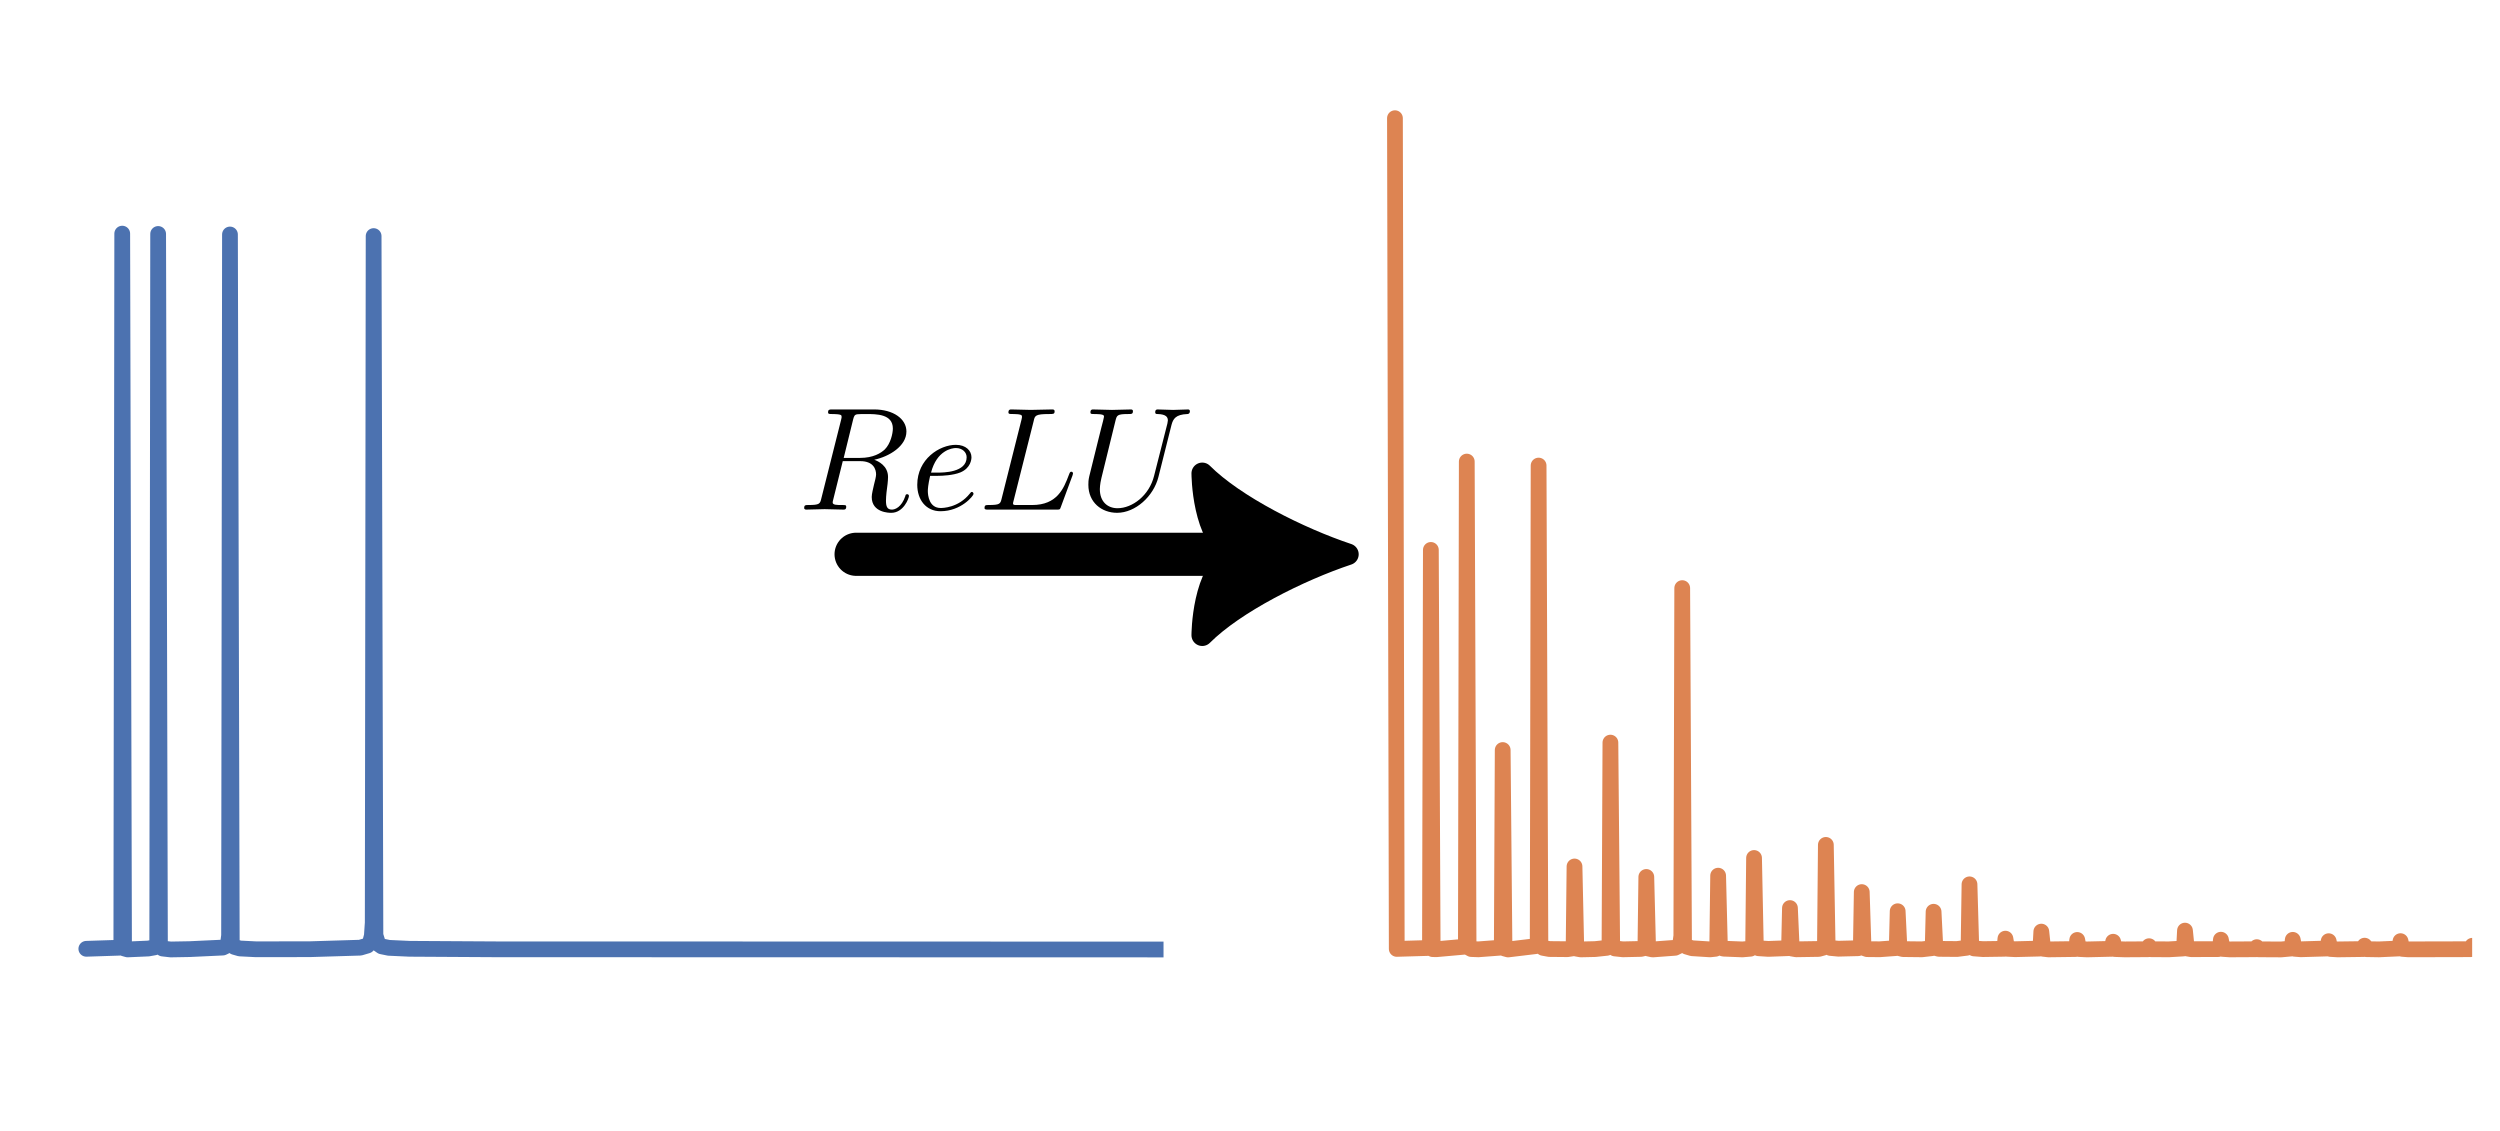 <?xml version="1.0" encoding="UTF-8" standalone="no"?>
<!-- Created with Inkscape (http://www.inkscape.org/) -->

<svg
   width="8.4cm"
   height="3.8cm"
   viewBox="0 0 84 38"
   version="1.1"
   id="svg1"
   xml:space="preserve"
   inkscape:version="1.3.2 (091e20e, 2023-11-25)"
   sodipodi:docname="repo_banner.svg"
   inkscape:export-filename="relu_approximations.pdf"
   inkscape:export-xdpi="96"
   inkscape:export-ydpi="96"
   xmlns:inkscape="http://www.inkscape.org/namespaces/inkscape"
   xmlns:sodipodi="http://sodipodi.sourceforge.net/DTD/sodipodi-0.dtd"
   xmlns="http://www.w3.org/2000/svg"
   xmlns:svg="http://www.w3.org/2000/svg"><sodipodi:namedview
     id="namedview1"
     pagecolor="#ffffff"
     bordercolor="#000000"
     borderopacity="0.25"
     inkscape:showpageshadow="2"
     inkscape:pageopacity="0.0"
     inkscape:pagecheckerboard="0"
     inkscape:deskcolor="#d1d1d1"
     inkscape:document-units="mm"
     inkscape:zoom="2.7134059"
     inkscape:cx="158.84096"
     inkscape:cy="101.34864"
     inkscape:window-width="1512"
     inkscape:window-height="817"
     inkscape:window-x="0"
     inkscape:window-y="38"
     inkscape:window-maximized="0"
     inkscape:current-layer="layer1" /><defs
     id="defs1"><marker
       style="overflow:visible"
       id="marker2"
       refX="0"
       refY="0"
       orient="auto-start-reverse"
       inkscape:stockid="Stylized triangle arrow"
       markerWidth="0.75"
       markerHeight="0.75"
       viewBox="0 0 1 1"
       inkscape:isstock="true"
       inkscape:collect="always"
       preserveAspectRatio="xMidYMid"><path
         transform="scale(0.5)"
         style="fill:context-stroke;fill-rule:evenodd;stroke:context-stroke;stroke-width:1pt"
         d="m 6,0 c -3,1 -7,3 -9,5 0,0 0,-4 2,-5 -2,-1 -2,-5 -2,-5 2,2 6,4 9,5 z"
         id="path2" /></marker><style
       type="text/css"
       id="style1">*{stroke-linejoin: round; stroke-linecap: butt}</style><clipPath
       id="pe43ebd9597"><rect
         x="14.13"
         y="13.565"
         width="87.606"
         height="87.041"
         id="rect9" /></clipPath><style
       type="text/css"
       id="style1-9">*{stroke-linejoin: round; stroke-linecap: butt}</style><path
       id="TimesNewRomanPSMT-30"
       d="m 231,2094 q 0,725 219,1248 219,524 581,780 282,203 582,203 487,0 875,-497 484,-615 484,-1669 0,-737 -213,-1253 Q 2547,391 2217,158 1888,-75 1581,-75 975,-75 572,641 231,1244 231,2094 Z m 613,-78 q 0,-875 215,-1428 179,-466 532,-466 168,0 349,151 182,152 276,508 143,538 143,1516 0,725 -150,1209 -112,360 -290,510 -128,103 -310,103 -212,0 -378,-191 -225,-259 -306,-816 -81,-556 -81,-1096 z"
       transform="scale(0.016)" /><path
       id="TimesNewRomanPSMT-35"
       d="M 2778,4238 2534,3706 H 1259 L 981,3138 q 828,-122 1313,-616 415,-425 415,-1000 0,-334 -136,-619 Q 2438,619 2231,419 2025,219 1772,97 1413,-75 1034,-75 653,-75 479,54 306,184 306,341 q 0,87 72,154 72,68 181,68 82,0 143,-25 61,-25 207,-129 235,-162 475,-162 366,0 642,276 277,277 277,674 0,384 -247,717 -247,333 -681,514 -341,141 -928,163 l 812,1647 z"
       transform="scale(0.016)" /><path
       id="TimesNewRomanPSMT-31"
       d="m 750,3822 1031,503 h 103 V 747 q 0,-356 30,-444 30,-87 123,-134 94,-47 382,-53 V 0 H 825 v 116 q 300,6 387,51 88,46 122,122 35,77 35,458 v 2287 q 0,463 -31,594 -22,100 -80,147 -58,47 -139,47 -116,0 -322,-97 z"
       transform="scale(0.016)" /><path
       id="TimesNewRomanPSMT-46"
       d="M 1309,4006 V 2341 h 772 q 266,0 389,117 124,117 164,464 h 116 V 1488 h -116 q -3,246 -64,362 -61,116 -169,173 -107,58 -320,58 H 1309 V 750 q 0,-322 41,-425 31,-78 131,-134 138,-75 288,-75 h 153 V 0 H 103 v 116 h 150 q 263,0 381,153 75,100 75,481 v 2738 q 0,321 -40,425 -31,78 -128,134 -135,75 -288,75 H 103 v 116 h 3153 l 41,-932 h -109 q -82,297 -190,436 -107,139 -265,201 -158,63 -489,63 z"
       transform="scale(0.016)" /><path
       id="TimesNewRomanPSMT-72"
       d="m 1038,2947 v -644 q 359,644 737,644 172,0 284,-105 113,-104 113,-242 0,-122 -82,-207 -81,-84 -193,-84 -109,0 -245,108 -136,108 -202,108 -56,0 -122,-62 -140,-129 -290,-422 V 669 q 0,-238 59,-360 41,-84 144,-140 103,-56 297,-56 V 0 H 72 v 113 q 219,0 325,68 78,50 109,160 16,53 16,303 v 1109 q 0,500 -21,595 -20,96 -75,139 -54,44 -135,44 -97,0 -219,-47 l -31,113 865,350 z"
       transform="scale(0.016)" /><path
       id="TimesNewRomanPSMT-65"
       d="m 681,1784 q -3,-637 310,-1000 312,-362 734,-362 281,0 489,154 208,155 349,530 l 96,-62 Q 2594,616 2278,264 1963,-88 1488,-88 972,-88 605,314 238,716 238,1394 q 0,734 376,1145 377,411 945,411 482,0 791,-317 309,-317 309,-849 z m 0,182 h 1325 q -15,275 -65,387 -78,175 -233,275 -155,100 -324,100 -259,0 -464,-202 -204,-201 -239,-560 z"
       transform="scale(0.016)" /><path
       id="TimesNewRomanPSMT-71"
       d="M 2734,2947 V -734 q 0,-275 37,-353 38,-79 118,-122 80,-44 311,-44 v -116 H 1756 v 116 h 60 q 175,0 265,50 63,34 100,123 38,89 38,346 V 497 Q 1934,159 1721,35 1509,-88 1281,-88 866,-88 539,290 213,669 213,1303 q 0,728 431,1186 431,458 1040,458 179,0 329,-50 150,-50 268,-150 182,87 347,200 z M 2219,694 v 1344 q 0,234 -61,368 -61,135 -218,228 -156,94 -352,94 -350,0 -600,-297 -250,-297 -250,-900 0,-578 254,-878 255,-300 614,-300 185,0 328,80 144,80 285,261 z"
       transform="scale(0.016)" /><path
       id="TimesNewRomanPSMT-2e"
       d="M 800,606 Q 947,606 1047,504 1147,403 1147,259 1147,116 1045,14 944,-88 800,-88 656,-88 554,14 453,116 453,259 q 0,147 101,247 102,100 246,100 z"
       transform="scale(0.016)" /><path
       id="TimesNewRomanPSMT-20"
       transform="scale(0.016)"
       d="" /><path
       id="TimesNewRomanPSMT-28"
       d="m 1988,-1253 v -116 q -472,238 -788,556 -450,454 -694,1069 -243,616 -243,1278 0,969 478,1767 478,799 1247,1143 V 4313 Q 1603,4100 1356,3731 1109,3363 987,2797 866,2231 866,1616 866,947 969,400 q 81,-431 196,-692 116,-261 311,-501 196,-241 512,-460 z"
       transform="scale(0.016)" /><path
       id="TimesNewRomanPSMT-48"
       d="m 1316,2272 h 1968 v 1212 q 0,325 -40,429 -31,78 -131,134 -135,75 -285,75 h -150 v 116 h 1813 v -116 h -150 q -150,0 -285,-72 -100,-50 -136,-152 -36,-101 -36,-414 V 750 q 0,-322 41,-425 31,-78 128,-134 138,-75 288,-75 h 150 V 0 H 2678 v 116 h 150 q 260,0 378,153 78,100 78,481 V 2041 H 1316 V 750 q 0,-322 40,-425 32,-78 132,-134 134,-75 284,-75 h 153 V 0 H 109 v 116 h 150 q 263,0 382,153 75,100 75,481 v 2734 q 0,325 -41,429 -31,78 -128,134 -138,75 -288,75 H 109 v 116 h 1816 v -116 h -153 q -150,0 -284,-72 -97,-50 -135,-152 -37,-101 -37,-414 z"
       transform="scale(0.016)" /><path
       id="TimesNewRomanPSMT-7a"
       d="M 2688,878 2653,0 H 128 v 113 l 1900,2531 h -937 q -303,0 -397,-39 -94,-39 -153,-149 -85,-156 -97,-387 H 319 l 19,794 H 2738 V 2747 L 819,209 h 1044 q 328,0 445,55 117,55 189,192 50,100 84,422 z"
       transform="scale(0.016)" /><path
       id="TimesNewRomanPSMT-29"
       d="m 144,4313 v 131 q 475,-235 790,-553 447,-457 691,-1071 244,-614 244,-1279 0,-969 -477,-1767 -476,-799 -1248,-1143 v 116 q 384,215 632,583 249,367 369,934 121,567 121,1183 0,666 -103,1216 -79,431 -196,690 -117,260 -311,500 -193,241 -512,460 z"
       transform="scale(0.016)" /><path
       id="TimesNewRomanPSMT-32"
       d="M 2934,816 2638,0 H 138 v 116 q 1103,1006 1553,1643 450,638 450,1166 0,403 -247,662 -247,260 -591,260 -312,0 -561,-183 Q 494,3481 375,3128 H 259 q 79,578 402,887 323,310 808,310 515,0 860,-331 346,-331 346,-781 0,-322 -150,-644 Q 2294,2063 1775,1497 997,647 803,472 h 1106 q 338,0 474,25 136,25 245,101 110,77 191,218 z"
       transform="scale(0.016)" /><path
       id="TimesNewRomanPSMT-34"
       d="M 2978,1563 V 1119 H 2409 V 0 H 1894 V 1119 H 100 v 400 l 1966,2806 h 343 V 1563 Z m -1084,0 V 3666 L 406,1563 Z"
       transform="scale(0.016)" /><path
       id="TimesNewRomanPSMT-36"
       d="m 2869,4325 v -116 q -413,-40 -674,-164 -261,-123 -516,-376 -254,-253 -421,-564 -167,-311 -280,-739 450,309 903,309 435,0 753,-350 319,-350 319,-900 0,-531 -322,-969 -387,-531 -1025,-531 -434,0 -737,288 -594,559 -594,1450 0,568 228,1080 228,513 651,910 424,397 811,534 388,138 723,138 z M 925,2138 q -56,-422 -56,-682 0,-300 111,-652 111,-351 329,-557 160,-147 388,-147 272,0 486,256 214,257 214,732 0,534 -213,924 -212,391 -603,391 -118,0 -254,-50 -136,-50 -402,-215 z"
       transform="scale(0.016)" /><path
       id="TimesNewRomanPSMT-38"
       d="m 1228,2134 q -503,413 -649,663 -145,250 -145,519 0,412 319,710 319,299 847,299 513,0 825,-278 313,-278 313,-634 0,-238 -169,-485 -169,-247 -703,-581 550,-425 728,-669 237,-319 237,-672 0,-447 -341,-764 -340,-317 -893,-317 -603,0 -941,378 -268,303 -268,663 0,281 189,557 189,277 651,611 z m 491,335 q 375,337 475,532 100,196 100,443 0,328 -185,514 -184,186 -503,186 -318,0 -518,-185 -200,-184 -200,-431 0,-162 82,-325 83,-162 236,-309 z M 1375,2016 Q 1116,1797 991,1539 866,1281 866,981 866,578 1086,336 1306,94 1647,94 q 337,0 540,190 204,191 204,463 0,225 -119,403 -222,331 -897,866 z"
       transform="scale(0.016)" /><clipPath
       id="pd72f2dca87"><rect
         x="14.13"
         y="13.565"
         width="87.606"
         height="87.041"
         id="rect48" /></clipPath><style
       type="text/css"
       id="style1-99">*{stroke-linejoin: round; stroke-linecap: butt}</style><clipPath
       id="p2fae73ecb7"><rect
         x="7.2"
         y="6.739"
         width="44.64"
         height="43.243"
         id="rect9-7" /></clipPath><style
       type="text/css"
       id="style1-3">*{stroke-linejoin: round; stroke-linecap: butt}</style><clipPath
       id="p70f13ccf84"><rect
         x="14.13"
         y="13.565"
         width="87.606"
         height="87.041"
         id="rect9-4" /></clipPath><style
       type="text/css"
       id="style1-8">*{stroke-linejoin: round; stroke-linecap: butt}</style><clipPath
       id="pb37a9fd50e"><rect
         x="7.2"
         y="7.2"
         width="87.606"
         height="87.041"
         id="rect9-0" /></clipPath><style
       type="text/css"
       id="style1-6">*{stroke-linejoin: round; stroke-linecap: butt}</style><clipPath
       id="p80ec47c19b"><rect
         x="7.2"
         y="7.2"
         width="87.606"
         height="87.041"
         id="rect9-5" /></clipPath><style
       type="text/css"
       id="style1-7">*{stroke-linejoin: round; stroke-linecap: butt}</style><clipPath
       id="pa532949510"><rect
         x="7.2"
         y="7.2"
         width="44.64"
         height="43.243"
         id="rect9-55" /></clipPath><style
       type="text/css"
       id="style1-1">*{stroke-linejoin: round; stroke-linecap: butt}</style><path
       id="TimesNewRomanPSMT-30-8"
       d="m 231,2094 q 0,725 219,1248 219,524 581,780 282,203 582,203 487,0 875,-497 484,-615 484,-1669 0,-737 -213,-1253 Q 2547,391 2217,158 1888,-75 1581,-75 975,-75 572,641 231,1244 231,2094 Z m 613,-78 q 0,-875 215,-1428 179,-466 532,-466 168,0 349,151 182,152 276,508 143,538 143,1516 0,725 -150,1209 -112,360 -290,510 -128,103 -310,103 -212,0 -378,-191 -225,-259 -306,-816 -81,-556 -81,-1096 z"
       transform="scale(0.016)" /><path
       id="TimesNewRomanPSMT-35-7"
       d="M 2778,4238 2534,3706 H 1259 L 981,3138 q 828,-122 1313,-616 415,-425 415,-1000 0,-334 -136,-619 Q 2438,619 2231,419 2025,219 1772,97 1413,-75 1034,-75 653,-75 479,54 306,184 306,341 q 0,87 72,154 72,68 181,68 82,0 143,-25 61,-25 207,-129 235,-162 475,-162 366,0 642,276 277,277 277,674 0,384 -247,717 -247,333 -681,514 -341,141 -928,163 l 812,1647 z"
       transform="scale(0.016)" /><path
       id="TimesNewRomanPSMT-31-7"
       d="m 750,3822 1031,503 h 103 V 747 q 0,-356 30,-444 30,-87 123,-134 94,-47 382,-53 V 0 H 825 v 116 q 300,6 387,51 88,46 122,122 35,77 35,458 v 2287 q 0,463 -31,594 -22,100 -80,147 -58,47 -139,47 -116,0 -322,-97 z"
       transform="scale(0.016)" /><path
       id="TimesNewRomanPSMT-2e-7"
       d="M 800,606 Q 947,606 1047,504 1147,403 1147,259 1147,116 1045,14 944,-88 800,-88 656,-88 554,14 453,116 453,259 q 0,147 101,247 102,100 246,100 z"
       transform="scale(0.016)" /><clipPath
       id="pb0814a49fc"><rect
         x="24.2"
         y="7.2"
         width="96.534"
         height="87.041"
         id="rect29" /></clipPath><style
       type="text/css"
       id="style1-5">*{stroke-linejoin: round; stroke-linecap: butt}</style><path
       id="TimesNewRomanPSMT-30-2"
       d="m 231,2094 q 0,725 219,1248 219,524 581,780 282,203 582,203 487,0 875,-497 484,-615 484,-1669 0,-737 -213,-1253 Q 2547,391 2217,158 1888,-75 1581,-75 975,-75 572,641 231,1244 231,2094 Z m 613,-78 q 0,-875 215,-1428 179,-466 532,-466 168,0 349,151 182,152 276,508 143,538 143,1516 0,725 -150,1209 -112,360 -290,510 -128,103 -310,103 -212,0 -378,-191 -225,-259 -306,-816 -81,-556 -81,-1096 z"
       transform="scale(0.016)" /><path
       id="TimesNewRomanPSMT-35-1"
       d="M 2778,4238 2534,3706 H 1259 L 981,3138 q 828,-122 1313,-616 415,-425 415,-1000 0,-334 -136,-619 Q 2438,619 2231,419 2025,219 1772,97 1413,-75 1034,-75 653,-75 479,54 306,184 306,341 q 0,87 72,154 72,68 181,68 82,0 143,-25 61,-25 207,-129 235,-162 475,-162 366,0 642,276 277,277 277,674 0,384 -247,717 -247,333 -681,514 -341,141 -928,163 l 812,1647 z"
       transform="scale(0.016)" /><path
       id="TimesNewRomanPSMT-31-5"
       d="m 750,3822 1031,503 h 103 V 747 q 0,-356 30,-444 30,-87 123,-134 94,-47 382,-53 V 0 H 825 v 116 q 300,6 387,51 88,46 122,122 35,77 35,458 v 2287 q 0,463 -31,594 -22,100 -80,147 -58,47 -139,47 -116,0 -322,-97 z"
       transform="scale(0.016)" /><path
       id="TimesNewRomanPSMT-46-3"
       d="M 1309,4006 V 2341 h 772 q 266,0 389,117 124,117 164,464 h 116 V 1488 h -116 q -3,246 -64,362 -61,116 -169,173 -107,58 -320,58 H 1309 V 750 q 0,-322 41,-425 31,-78 131,-134 138,-75 288,-75 h 153 V 0 H 103 v 116 h 150 q 263,0 381,153 75,100 75,481 v 2738 q 0,321 -40,425 -31,78 -128,134 -135,75 -288,75 H 103 v 116 h 3153 l 41,-932 h -109 q -82,297 -190,436 -107,139 -265,201 -158,63 -489,63 z"
       transform="scale(0.016)" /><path
       id="TimesNewRomanPSMT-72-0"
       d="m 1038,2947 v -644 q 359,644 737,644 172,0 284,-105 113,-104 113,-242 0,-122 -82,-207 -81,-84 -193,-84 -109,0 -245,108 -136,108 -202,108 -56,0 -122,-62 -140,-129 -290,-422 V 669 q 0,-238 59,-360 41,-84 144,-140 103,-56 297,-56 V 0 H 72 v 113 q 219,0 325,68 78,50 109,160 16,53 16,303 v 1109 q 0,500 -21,595 -20,96 -75,139 -54,44 -135,44 -97,0 -219,-47 l -31,113 865,350 z"
       transform="scale(0.016)" /><path
       id="TimesNewRomanPSMT-65-8"
       d="m 681,1784 q -3,-637 310,-1000 312,-362 734,-362 281,0 489,154 208,155 349,530 l 96,-62 Q 2594,616 2278,264 1963,-88 1488,-88 972,-88 605,314 238,716 238,1394 q 0,734 376,1145 377,411 945,411 482,0 791,-317 309,-317 309,-849 z m 0,182 h 1325 q -15,275 -65,387 -78,175 -233,275 -155,100 -324,100 -259,0 -464,-202 -204,-201 -239,-560 z"
       transform="scale(0.016)" /><path
       id="TimesNewRomanPSMT-71-4"
       d="M 2734,2947 V -734 q 0,-275 37,-353 38,-79 118,-122 80,-44 311,-44 v -116 H 1756 v 116 h 60 q 175,0 265,50 63,34 100,123 38,89 38,346 V 497 Q 1934,159 1721,35 1509,-88 1281,-88 866,-88 539,290 213,669 213,1303 q 0,728 431,1186 431,458 1040,458 179,0 329,-50 150,-50 268,-150 182,87 347,200 z M 2219,694 v 1344 q 0,234 -61,368 -61,135 -218,228 -156,94 -352,94 -350,0 -600,-297 -250,-297 -250,-900 0,-578 254,-878 255,-300 614,-300 185,0 328,80 144,80 285,261 z"
       transform="scale(0.016)" /><path
       id="TimesNewRomanPSMT-2e-0"
       d="M 800,606 Q 947,606 1047,504 1147,403 1147,259 1147,116 1045,14 944,-88 800,-88 656,-88 554,14 453,116 453,259 q 0,147 101,247 102,100 246,100 z"
       transform="scale(0.016)" /><path
       id="TimesNewRomanPSMT-20-4"
       transform="scale(0.016)"
       d="" /><path
       id="TimesNewRomanPSMT-28-6"
       d="m 1988,-1253 v -116 q -472,238 -788,556 -450,454 -694,1069 -243,616 -243,1278 0,969 478,1767 478,799 1247,1143 V 4313 Q 1603,4100 1356,3731 1109,3363 987,2797 866,2231 866,1616 866,947 969,400 q 81,-431 196,-692 116,-261 311,-501 196,-241 512,-460 z"
       transform="scale(0.016)" /><path
       id="TimesNewRomanPSMT-48-4"
       d="m 1316,2272 h 1968 v 1212 q 0,325 -40,429 -31,78 -131,134 -135,75 -285,75 h -150 v 116 h 1813 v -116 h -150 q -150,0 -285,-72 -100,-50 -136,-152 -36,-101 -36,-414 V 750 q 0,-322 41,-425 31,-78 128,-134 138,-75 288,-75 h 150 V 0 H 2678 v 116 h 150 q 260,0 378,153 78,100 78,481 V 2041 H 1316 V 750 q 0,-322 40,-425 32,-78 132,-134 134,-75 284,-75 h 153 V 0 H 109 v 116 h 150 q 263,0 382,153 75,100 75,481 v 2734 q 0,325 -41,429 -31,78 -128,134 -138,75 -288,75 H 109 v 116 h 1816 v -116 h -153 q -150,0 -284,-72 -97,-50 -135,-152 -37,-101 -37,-414 z"
       transform="scale(0.016)" /><path
       id="TimesNewRomanPSMT-7a-6"
       d="M 2688,878 2653,0 H 128 v 113 l 1900,2531 h -937 q -303,0 -397,-39 -94,-39 -153,-149 -85,-156 -97,-387 H 319 l 19,794 H 2738 V 2747 L 819,209 h 1044 q 328,0 445,55 117,55 189,192 50,100 84,422 z"
       transform="scale(0.016)" /><path
       id="TimesNewRomanPSMT-29-4"
       d="m 144,4313 v 131 q 475,-235 790,-553 447,-457 691,-1071 244,-614 244,-1279 0,-969 -477,-1767 -476,-799 -1248,-1143 v 116 q 384,215 632,583 249,367 369,934 121,567 121,1183 0,666 -103,1216 -79,431 -196,690 -117,260 -311,500 -193,241 -512,460 z"
       transform="scale(0.016)" /><path
       id="TimesNewRomanPSMT-32-5"
       d="M 2934,816 2638,0 H 138 v 116 q 1103,1006 1553,1643 450,638 450,1166 0,403 -247,662 -247,260 -591,260 -312,0 -561,-183 Q 494,3481 375,3128 H 259 q 79,578 402,887 323,310 808,310 515,0 860,-331 346,-331 346,-781 0,-322 -150,-644 Q 2294,2063 1775,1497 997,647 803,472 h 1106 q 338,0 474,25 136,25 245,101 110,77 191,218 z"
       transform="scale(0.016)" /><path
       id="TimesNewRomanPSMT-34-1"
       d="M 2978,1563 V 1119 H 2409 V 0 H 1894 V 1119 H 100 v 400 l 1966,2806 h 343 V 1563 Z m -1084,0 V 3666 L 406,1563 Z"
       transform="scale(0.016)" /><path
       id="TimesNewRomanPSMT-36-5"
       d="m 2869,4325 v -116 q -413,-40 -674,-164 -261,-123 -516,-376 -254,-253 -421,-564 -167,-311 -280,-739 450,309 903,309 435,0 753,-350 319,-350 319,-900 0,-531 -322,-969 -387,-531 -1025,-531 -434,0 -737,288 -594,559 -594,1450 0,568 228,1080 228,513 651,910 424,397 811,534 388,138 723,138 z M 925,2138 q -56,-422 -56,-682 0,-300 111,-652 111,-351 329,-557 160,-147 388,-147 272,0 486,256 214,257 214,732 0,534 -213,924 -212,391 -603,391 -118,0 -254,-50 -136,-50 -402,-215 z"
       transform="scale(0.016)" /><path
       id="TimesNewRomanPSMT-38-2"
       d="m 1228,2134 q -503,413 -649,663 -145,250 -145,519 0,412 319,710 319,299 847,299 513,0 825,-278 313,-278 313,-634 0,-238 -169,-485 -169,-247 -703,-581 550,-425 728,-669 237,-319 237,-672 0,-447 -341,-764 -340,-317 -893,-317 -603,0 -941,378 -268,303 -268,663 0,281 189,557 189,277 651,611 z m 491,335 q 375,337 475,532 100,196 100,443 0,328 -185,514 -184,186 -503,186 -318,0 -518,-185 -200,-184 -200,-431 0,-162 82,-325 83,-162 236,-309 z M 1375,2016 Q 1116,1797 991,1539 866,1281 866,981 866,578 1086,336 1306,94 1647,94 q 337,0 540,190 204,191 204,463 0,225 -119,403 -222,331 -897,866 z"
       transform="scale(0.016)" /><clipPath
       id="p6b57c82a0d"><rect
         x="24.2"
         y="7.896"
         width="87.606"
         height="87.041"
         id="rect48-7" /></clipPath><style
       type="text/css"
       id="style1-85">*{stroke-linejoin: round; stroke-linecap: butt}</style><path
       id="TimesNewRomanPSMT-30-6"
       d="m 231,2094 q 0,725 219,1248 219,524 581,780 282,203 582,203 487,0 875,-497 484,-615 484,-1669 0,-737 -213,-1253 Q 2547,391 2217,158 1888,-75 1581,-75 975,-75 572,641 231,1244 231,2094 Z m 613,-78 q 0,-875 215,-1428 179,-466 532,-466 168,0 349,151 182,152 276,508 143,538 143,1516 0,725 -150,1209 -112,360 -290,510 -128,103 -310,103 -212,0 -378,-191 -225,-259 -306,-816 -81,-556 -81,-1096 z"
       transform="scale(0.016)" /><path
       id="TimesNewRomanPSMT-35-79"
       d="M 2778,4238 2534,3706 H 1259 L 981,3138 q 828,-122 1313,-616 415,-425 415,-1000 0,-334 -136,-619 Q 2438,619 2231,419 2025,219 1772,97 1413,-75 1034,-75 653,-75 479,54 306,184 306,341 q 0,87 72,154 72,68 181,68 82,0 143,-25 61,-25 207,-129 235,-162 475,-162 366,0 642,276 277,277 277,674 0,384 -247,717 -247,333 -681,514 -341,141 -928,163 l 812,1647 z"
       transform="scale(0.016)" /><path
       id="TimesNewRomanPSMT-31-4"
       d="m 750,3822 1031,503 h 103 V 747 q 0,-356 30,-444 30,-87 123,-134 94,-47 382,-53 V 0 H 825 v 116 q 300,6 387,51 88,46 122,122 35,77 35,458 v 2287 q 0,463 -31,594 -22,100 -80,147 -58,47 -139,47 -116,0 -322,-97 z"
       transform="scale(0.016)" /><path
       id="TimesNewRomanPSMT-46-1"
       d="M 1309,4006 V 2341 h 772 q 266,0 389,117 124,117 164,464 h 116 V 1488 h -116 q -3,246 -64,362 -61,116 -169,173 -107,58 -320,58 H 1309 V 750 q 0,-322 41,-425 31,-78 131,-134 138,-75 288,-75 h 153 V 0 H 103 v 116 h 150 q 263,0 381,153 75,100 75,481 v 2738 q 0,321 -40,425 -31,78 -128,134 -135,75 -288,75 H 103 v 116 h 3153 l 41,-932 h -109 q -82,297 -190,436 -107,139 -265,201 -158,63 -489,63 z"
       transform="scale(0.016)" /><path
       id="TimesNewRomanPSMT-72-6"
       d="m 1038,2947 v -644 q 359,644 737,644 172,0 284,-105 113,-104 113,-242 0,-122 -82,-207 -81,-84 -193,-84 -109,0 -245,108 -136,108 -202,108 -56,0 -122,-62 -140,-129 -290,-422 V 669 q 0,-238 59,-360 41,-84 144,-140 103,-56 297,-56 V 0 H 72 v 113 q 219,0 325,68 78,50 109,160 16,53 16,303 v 1109 q 0,500 -21,595 -20,96 -75,139 -54,44 -135,44 -97,0 -219,-47 l -31,113 865,350 z"
       transform="scale(0.016)" /><path
       id="TimesNewRomanPSMT-65-1"
       d="m 681,1784 q -3,-637 310,-1000 312,-362 734,-362 281,0 489,154 208,155 349,530 l 96,-62 Q 2594,616 2278,264 1963,-88 1488,-88 972,-88 605,314 238,716 238,1394 q 0,734 376,1145 377,411 945,411 482,0 791,-317 309,-317 309,-849 z m 0,182 h 1325 q -15,275 -65,387 -78,175 -233,275 -155,100 -324,100 -259,0 -464,-202 -204,-201 -239,-560 z"
       transform="scale(0.016)" /><path
       id="TimesNewRomanPSMT-71-2"
       d="M 2734,2947 V -734 q 0,-275 37,-353 38,-79 118,-122 80,-44 311,-44 v -116 H 1756 v 116 h 60 q 175,0 265,50 63,34 100,123 38,89 38,346 V 497 Q 1934,159 1721,35 1509,-88 1281,-88 866,-88 539,290 213,669 213,1303 q 0,728 431,1186 431,458 1040,458 179,0 329,-50 150,-50 268,-150 182,87 347,200 z M 2219,694 v 1344 q 0,234 -61,368 -61,135 -218,228 -156,94 -352,94 -350,0 -600,-297 -250,-297 -250,-900 0,-578 254,-878 255,-300 614,-300 185,0 328,80 144,80 285,261 z"
       transform="scale(0.016)" /><path
       id="TimesNewRomanPSMT-2e-04"
       d="M 800,606 Q 947,606 1047,504 1147,403 1147,259 1147,116 1045,14 944,-88 800,-88 656,-88 554,14 453,116 453,259 q 0,147 101,247 102,100 246,100 z"
       transform="scale(0.016)" /><path
       id="TimesNewRomanPSMT-20-45"
       transform="scale(0.016)"
       d="" /><path
       id="TimesNewRomanPSMT-28-9"
       d="m 1988,-1253 v -116 q -472,238 -788,556 -450,454 -694,1069 -243,616 -243,1278 0,969 478,1767 478,799 1247,1143 V 4313 Q 1603,4100 1356,3731 1109,3363 987,2797 866,2231 866,1616 866,947 969,400 q 81,-431 196,-692 116,-261 311,-501 196,-241 512,-460 z"
       transform="scale(0.016)" /><path
       id="TimesNewRomanPSMT-48-7"
       d="m 1316,2272 h 1968 v 1212 q 0,325 -40,429 -31,78 -131,134 -135,75 -285,75 h -150 v 116 h 1813 v -116 h -150 q -150,0 -285,-72 -100,-50 -136,-152 -36,-101 -36,-414 V 750 q 0,-322 41,-425 31,-78 128,-134 138,-75 288,-75 h 150 V 0 H 2678 v 116 h 150 q 260,0 378,153 78,100 78,481 V 2041 H 1316 V 750 q 0,-322 40,-425 32,-78 132,-134 134,-75 284,-75 h 153 V 0 H 109 v 116 h 150 q 263,0 382,153 75,100 75,481 v 2734 q 0,325 -41,429 -31,78 -128,134 -138,75 -288,75 H 109 v 116 h 1816 v -116 h -153 q -150,0 -284,-72 -97,-50 -135,-152 -37,-101 -37,-414 z"
       transform="scale(0.016)" /><path
       id="TimesNewRomanPSMT-7a-5"
       d="M 2688,878 2653,0 H 128 v 113 l 1900,2531 h -937 q -303,0 -397,-39 -94,-39 -153,-149 -85,-156 -97,-387 H 319 l 19,794 H 2738 V 2747 L 819,209 h 1044 q 328,0 445,55 117,55 189,192 50,100 84,422 z"
       transform="scale(0.016)" /><path
       id="TimesNewRomanPSMT-29-3"
       d="m 144,4313 v 131 q 475,-235 790,-553 447,-457 691,-1071 244,-614 244,-1279 0,-969 -477,-1767 -476,-799 -1248,-1143 v 116 q 384,215 632,583 249,367 369,934 121,567 121,1183 0,666 -103,1216 -79,431 -196,690 -117,260 -311,500 -193,241 -512,460 z"
       transform="scale(0.016)" /><path
       id="TimesNewRomanPSMT-32-9"
       d="M 2934,816 2638,0 H 138 v 116 q 1103,1006 1553,1643 450,638 450,1166 0,403 -247,662 -247,260 -591,260 -312,0 -561,-183 Q 494,3481 375,3128 H 259 q 79,578 402,887 323,310 808,310 515,0 860,-331 346,-331 346,-781 0,-322 -150,-644 Q 2294,2063 1775,1497 997,647 803,472 h 1106 q 338,0 474,25 136,25 245,101 110,77 191,218 z"
       transform="scale(0.016)" /><path
       id="TimesNewRomanPSMT-34-0"
       d="M 2978,1563 V 1119 H 2409 V 0 H 1894 V 1119 H 100 v 400 l 1966,2806 h 343 V 1563 Z m -1084,0 V 3666 L 406,1563 Z"
       transform="scale(0.016)" /><path
       id="TimesNewRomanPSMT-36-55"
       d="m 2869,4325 v -116 q -413,-40 -674,-164 -261,-123 -516,-376 -254,-253 -421,-564 -167,-311 -280,-739 450,309 903,309 435,0 753,-350 319,-350 319,-900 0,-531 -322,-969 -387,-531 -1025,-531 -434,0 -737,288 -594,559 -594,1450 0,568 228,1080 228,513 651,910 424,397 811,534 388,138 723,138 z M 925,2138 q -56,-422 -56,-682 0,-300 111,-652 111,-351 329,-557 160,-147 388,-147 272,0 486,256 214,257 214,732 0,534 -213,924 -212,391 -603,391 -118,0 -254,-50 -136,-50 -402,-215 z"
       transform="scale(0.016)" /><path
       id="TimesNewRomanPSMT-38-6"
       d="m 1228,2134 q -503,413 -649,663 -145,250 -145,519 0,412 319,710 319,299 847,299 513,0 825,-278 313,-278 313,-634 0,-238 -169,-485 -169,-247 -703,-581 550,-425 728,-669 237,-319 237,-672 0,-447 -341,-764 -340,-317 -893,-317 -603,0 -941,378 -268,303 -268,663 0,281 189,557 189,277 651,611 z m 491,335 q 375,337 475,532 100,196 100,443 0,328 -185,514 -184,186 -503,186 -318,0 -518,-185 -200,-184 -200,-431 0,-162 82,-325 83,-162 236,-309 z M 1375,2016 Q 1116,1797 991,1539 866,1281 866,981 866,578 1086,336 1306,94 1647,94 q 337,0 540,190 204,191 204,463 0,225 -119,403 -222,331 -897,866 z"
       transform="scale(0.016)" /><clipPath
       id="pe8dfc05855"><rect
         x="24.2"
         y="7.896"
         width="109.368"
         height="87.041"
         id="rect48-3" /></clipPath><style
       type="text/css"
       id="style1-68">*{stroke-linejoin: round; stroke-linecap: butt}</style><clipPath
       id="p5497805f42"><rect
         x="7.2"
         y="7.2"
         width="109.368"
         height="87.041"
         id="rect9-07" /></clipPath><style
       type="text/css"
       id="style1-0">*{stroke-linejoin: round; stroke-linecap: butt}</style><clipPath
       id="p5ced52415f"><rect
         x="7.2"
         y="7.2"
         width="44.64"
         height="43.243"
         id="rect9-9" /></clipPath><clipPath
       id="pe8dfc05855-3"><rect
         x="24.2"
         y="7.896"
         width="109.368"
         height="87.041"
         id="rect48-3-9" /></clipPath><clipPath
       id="clipPath1"><rect
         x="24.2"
         y="7.896"
         width="109.368"
         height="87.041"
         id="rect1" /></clipPath><clipPath
       id="clipPath2"><rect
         x="24.2"
         y="7.896"
         width="109.368"
         height="87.041"
         id="rect2" /></clipPath></defs><g
     inkscape:label="Layer 1"
     inkscape:groupmode="layer"
     id="layer1"><g
       id="figure_1"
       transform="matrix(0.353,0,0,0.353,35.915,-0.213)"><g
         id="axes_1"><g
           id="line2d_12"
           style="display:none"><path
             d="m 31.035,90.914 3.162,-0.104 0.171,-0.221 0.085,-67.748 0.171,68.035 0.342,0.097 1.966,-0.086 0.598,-0.108 0.171,-0.166 0.085,-0.328 0.085,-67.413 0.171,67.814 0.256,0.202 0.769,0.089 1.795,-0.032 3.162,-0.148 0.342,-0.166 0.171,-0.328 0.085,-0.646 0.085,-66.735 0.171,67.407 0.256,0.405 0.513,0.147 1.538,0.078 5.128,-0.007 4.786,-0.145 0.684,-0.201 0.256,-0.28 0.171,-0.644 0.085,-1.252 0.085,-65.357 0.171,66.552 0.256,0.818 0.342,0.239 0.684,0.14 1.966,0.091 8.205,0.049 63.586,0.017 v 0"
             clip-path="url(#pe8dfc05855)"
             style="fill:none;stroke:#4c72b0;stroke-width:1.5;stroke-linecap:round"
             id="path42" /></g><g
           id="line2d_13"
           style="display:inline"><path
             d="m 31.035,11.853 0.171,79.071 3.077,-0.09 0.085,-0.092 0.085,-37.796 0.171,37.998 0.342,0.01 2.735,-0.243 0.085,-0.224 0.085,-45.95 0.171,46.262 0.256,0.138 0.684,0.026 2.137,-0.161 0.085,-0.137 0.085,-18.671 0.171,18.889 0.342,0.094 2.649,-0.319 0.085,-0.148 0.085,-0.437 0.085,-45.156 0.171,45.633 0.256,0.275 0.598,0.109 1.709,0.016 0.513,-0.078 0.085,-0.094 0.085,-7.701 0.171,7.819 0.427,0.075 1.367,-0.031 1.111,-0.119 0.171,-0.142 0.085,-0.277 0.085,-19.115 0.171,19.415 0.256,0.179 0.769,0.082 1.709,-0.038 0.342,-0.082 0.085,-0.113 0.085,-6.656 0.171,6.808 0.427,0.094 2.137,-0.158 0.342,-0.168 0.171,-0.327 0.085,-0.635 0.085,-33.107 0.171,33.71 0.256,0.416 0.513,0.152 1.709,0.108 0.513,-0.055 0.171,-0.198 0.085,-6.761 0.171,6.836 0.342,0.111 1.795,0.071 0.769,-0.066 0.171,-0.104 0.085,-0.199 0.085,-8.334 0.171,8.459 0.256,0.134 0.94,0.061 1.88,-0.07 0.085,-0.097 0.085,-3.72 0.171,3.852 0.427,0.074 2.137,-0.034 0.427,-0.118 0.085,-0.093 0.085,-0.268 0.085,-9.426 0.171,9.627 0.256,0.182 0.769,0.073 1.88,-0.047 0.171,-0.082 0.085,-0.157 0.085,-5.104 0.171,5.313 0.342,0.119 1.197,0.012 1.538,-0.113 0.085,-0.112 0.085,-3.395 0.171,3.517 0.342,0.087 1.795,0.021 0.94,-0.107 0.085,-0.118 0.085,-3.351 0.171,3.441 0.342,0.091 1.709,0.015 0.94,-0.12 0.171,-0.291 0.085,-5.745 0.171,5.947 0.256,0.153 0.855,0.065 2.051,-0.031 0.085,-0.965 0.171,0.966 0.769,0.038 2.308,-0.058 0.085,-0.065 0.085,-1.551 0.171,1.633 0.513,0.059 2.564,-0.034 0.085,-0.037 0.085,-0.828 0.171,0.865 0.769,0.036 2.393,-0.057 0.085,-0.673 0.171,0.696 0.94,0.032 2.222,-0.014 0.086,-0.29 0.171,0.288 1.709,0.011 1.367,-0.079 0.086,-0.083 0.086,-1.621 0.171,1.696 0.427,0.073 2.564,-0.009 0.171,-0.06 0.086,-0.834 0.171,0.878 0.684,0.044 2.478,-0.013 0.086,-0.2 0.171,0.206 2.137,0.012 1.026,-0.092 0.086,-0.822 0.171,0.851 0.598,0.047 2.564,-0.075 0.086,-0.694 0.171,0.739 0.684,0.042 2.478,-0.033 0.086,-0.322 0.171,0.332 1.197,0.021 1.966,-0.089 0.086,-0.695 0.171,0.736 0.598,0.046 5.897,-0.014 0.086,-0.021 0.086,-0.307 v 0"
             clip-path="url(#pe8dfc05855)"
             style="fill:none;stroke:#dd8452;stroke-width:1.5;stroke-linecap:round"
             id="path43" /></g></g></g><g
       id="figure_1-0"
       transform="matrix(0.353,0,0,0.353,-8.055,-0.213)"
       style="stroke-linecap:butt;stroke-linejoin:round"><g
         id="axes_1-3"
         style="stroke-linecap:butt;stroke-linejoin:round"><g
           id="line2d_12-6"
           style="stroke-linecap:butt;stroke-linejoin:round"><path
             d="m 31.035,90.914 3.162,-0.104 0.171,-0.221 0.085,-67.748 0.171,68.035 0.342,0.097 1.966,-0.086 0.598,-0.108 0.171,-0.166 0.085,-0.328 0.085,-67.413 0.171,67.814 0.256,0.202 0.769,0.089 1.795,-0.032 3.162,-0.148 0.342,-0.166 0.171,-0.328 0.085,-0.646 0.085,-66.735 0.171,67.407 0.256,0.405 0.513,0.147 1.538,0.078 5.128,-0.007 4.786,-0.145 0.684,-0.201 0.256,-0.28 0.171,-0.644 0.085,-1.252 0.085,-65.357 0.171,66.552 0.256,0.818 0.342,0.239 0.684,0.14 1.966,0.091 8.205,0.049 63.586,0.017 v 0"
             clip-path="url(#pe8dfc05855-3)"
             style="fill:none;stroke:#4c72b0;stroke-width:1.5;stroke-linecap:round;stroke-linejoin:round"
             id="path42-5" /></g><g
           id="line2d_13-7"
           style="display:none;stroke-linecap:butt;stroke-linejoin:round"><path
             d="m 31.035,11.853 0.171,79.071 3.077,-0.09 0.085,-0.092 0.085,-37.796 0.171,37.998 0.342,0.01 2.735,-0.243 0.085,-0.224 0.085,-45.95 0.171,46.262 0.256,0.138 0.684,0.026 2.137,-0.161 0.085,-0.137 0.085,-18.671 0.171,18.889 0.342,0.094 2.649,-0.319 0.085,-0.148 0.085,-0.437 0.085,-45.156 0.171,45.633 0.256,0.275 0.598,0.109 1.709,0.016 0.513,-0.078 0.085,-0.094 0.085,-7.701 0.171,7.819 0.427,0.075 1.367,-0.031 1.111,-0.119 0.171,-0.142 0.085,-0.277 0.085,-19.115 0.171,19.415 0.256,0.179 0.769,0.082 1.709,-0.038 0.342,-0.082 0.085,-0.113 0.085,-6.656 0.171,6.808 0.427,0.094 2.137,-0.158 0.342,-0.168 0.171,-0.327 0.085,-0.635 0.085,-33.107 0.171,33.71 0.256,0.416 0.513,0.152 1.709,0.108 0.513,-0.055 0.171,-0.198 0.085,-6.761 0.171,6.836 0.342,0.111 1.795,0.071 0.769,-0.066 0.171,-0.104 0.085,-0.199 0.085,-8.334 0.171,8.459 0.256,0.134 0.94,0.061 1.88,-0.07 0.085,-0.097 0.085,-3.72 0.171,3.852 0.427,0.074 2.137,-0.034 0.427,-0.118 0.085,-0.093 0.085,-0.268 0.085,-9.426 0.171,9.627 0.256,0.182 0.769,0.073 1.88,-0.047 0.171,-0.082 0.085,-0.157 0.085,-5.104 0.171,5.313 0.342,0.119 1.197,0.012 1.538,-0.113 0.085,-0.112 0.085,-3.395 0.171,3.517 0.342,0.087 1.795,0.021 0.94,-0.107 0.085,-0.118 0.085,-3.351 0.171,3.441 0.342,0.091 1.709,0.015 0.94,-0.12 0.171,-0.291 0.085,-5.745 0.171,5.947 0.256,0.153 0.855,0.065 2.051,-0.031 0.085,-0.965 0.171,0.966 0.769,0.038 2.308,-0.058 0.085,-0.065 0.085,-1.551 0.171,1.633 0.513,0.059 2.564,-0.034 0.085,-0.037 0.085,-0.828 0.171,0.865 0.769,0.036 2.393,-0.057 0.085,-0.673 0.171,0.696 0.94,0.032 2.222,-0.014 0.086,-0.29 0.171,0.288 1.709,0.011 1.367,-0.079 0.086,-0.083 0.086,-1.621 0.171,1.696 0.427,0.073 2.564,-0.009 0.171,-0.06 0.086,-0.834 0.171,0.878 0.684,0.044 2.478,-0.013 0.086,-0.2 0.171,0.206 2.137,0.012 1.026,-0.092 0.086,-0.822 0.171,0.851 0.598,0.047 2.564,-0.075 0.086,-0.694 0.171,0.739 0.684,0.042 2.478,-0.033 0.086,-0.322 0.171,0.332 1.197,0.021 1.966,-0.089 0.086,-0.695 0.171,0.736 0.598,0.046 5.897,-0.014 0.086,-0.021 0.086,-0.307 v 0"
             clip-path="url(#pe8dfc05855-3)"
             style="fill:none;stroke:#dd8452;stroke-width:1.5;stroke-linecap:round;stroke-linejoin:round"
             id="path43-6" /></g></g></g><path
       style="fill:none;stroke:#000000;stroke-width:1.45;stroke-linecap:round;stroke-linejoin:round;stroke-dasharray:none;marker-end:url(#marker2)"
       d="M 28.765,18.624 H 42.027"
       id="path1" /><g
       inkscape:label=""
       transform="translate(27.01,13.749)"
       id="g13"><g
   fill="#000000"
   fill-opacity="1"
   id="g4"
   transform="matrix(0.494,0,0,0.494,-45.601,-37.116)">
    <g
   id="g3"
   transform="translate(91.925,81.963)">
      <path
   d="m 3.734,-6.125 c 0.062,-0.234 0.094,-0.328 0.281,-0.359 C 4.109,-6.5 4.422,-6.5 4.625,-6.5 c 0.703,0 1.812,0 1.812,0.984 0,0.344 -0.156,1.031 -0.547,1.422 -0.266,0.25 -0.781,0.578 -1.688,0.578 H 3.094 Z m 1.438,2.734 c 1.016,-0.219 2.188,-0.922 2.188,-1.922 0,-0.859 -0.891,-1.5 -2.203,-1.5 H 2.328 c -0.203,0 -0.297,0 -0.297,0.203 C 2.031,-6.5 2.125,-6.5 2.312,-6.5 c 0.016,0 0.203,0 0.375,0.016 0.188,0.031 0.266,0.031 0.266,0.172 0,0.031 0,0.062 -0.031,0.188 l -1.344,5.344 C 1.484,-0.391 1.469,-0.312 0.672,-0.312 0.5,-0.312 0.406,-0.312 0.406,-0.109 0.406,0 0.531,0 0.547,0 c 0.281,0 0.984,-0.031 1.25,-0.031 0.281,0 1,0.031 1.281,0.031 0.078,0 0.188,0 0.188,-0.203 0,-0.109 -0.078,-0.109 -0.281,-0.109 -0.359,0 -0.641,0 -0.641,-0.172 0,-0.062 0.016,-0.109 0.031,-0.172 l 0.656,-2.641 h 1.188 c 0.906,0 1.078,0.562 1.078,0.906 0,0.141 -0.078,0.453 -0.141,0.688 C 5.094,-1.422 5,-1.062 5,-0.859 5,0.219 6.203,0.219 6.328,0.219 c 0.844,0 1.203,-1 1.203,-1.141 0,-0.125 -0.109,-0.125 -0.125,-0.125 -0.094,0 -0.109,0.062 -0.125,0.141 C 7.031,-0.172 6.594,0 6.375,0 6.047,0 5.969,-0.219 5.969,-0.609 c 0,-0.312 0.062,-0.812 0.109,-1.141 0.016,-0.141 0.031,-0.328 0.031,-0.469 0,-0.766 -0.672,-1.078 -0.938,-1.172 z m 0,0"
   id="path3" />
    </g>
  </g>
  <g
   fill="#000000"
   fill-opacity="1"
   id="g12"
   transform="matrix(0.494,0,0,0.494,-45.601,-37.116)">
    <g
   id="g6"
   transform="translate(99.569,81.963)">
      <path
   d="m 1.859,-2.297 c 0.297,0 1.031,-0.031 1.531,-0.234 0.703,-0.297 0.75,-0.891 0.75,-1.031 0,-0.438 -0.375,-0.844 -1.062,-0.844 -1.109,0 -2.625,0.969 -2.625,2.719 0,1.016 0.594,1.797 1.578,1.797 1.422,0 2.25,-1.062 2.25,-1.172 0,-0.062 -0.047,-0.141 -0.109,-0.141 -0.062,0 -0.078,0.031 -0.141,0.109 -0.781,0.984 -1.875,0.984 -1.984,0.984 -0.781,0 -0.875,-0.844 -0.875,-1.156 0,-0.125 0.016,-0.422 0.156,-1.031 z m -0.469,-0.219 C 1.781,-4.031 2.812,-4.188 3.078,-4.188 c 0.453,0 0.734,0.297 0.734,0.625 0,1.047 -1.594,1.047 -2.016,1.047 z m 0,0"
   id="path4" />
    </g>
    <g
   id="g8"
   transform="translate(104.208,81.963)">
      <path
   d="M 3.734,-6.031 C 3.812,-6.391 3.844,-6.5 4.781,-6.5 c 0.297,0 0.375,0 0.375,-0.188 0,-0.125 -0.109,-0.125 -0.156,-0.125 -0.328,0 -1.141,0.031 -1.469,0.031 -0.297,0 -1.031,-0.031 -1.328,-0.031 -0.062,0 -0.188,0 -0.188,0.203 0,0.109 0.094,0.109 0.281,0.109 0.016,0 0.203,0 0.375,0.016 0.172,0.031 0.266,0.031 0.266,0.172 0,0.031 0,0.062 -0.031,0.188 L 1.562,-0.781 c -0.094,0.391 -0.109,0.469 -0.906,0.469 -0.172,0 -0.266,0 -0.266,0.203 C 0.391,0 0.484,0 0.656,0 h 4.625 C 5.516,0 5.516,0 5.578,-0.172 L 6.375,-2.328 c 0.031,-0.109 0.031,-0.125 0.031,-0.141 0,-0.031 -0.031,-0.109 -0.109,-0.109 -0.094,0 -0.109,0.062 -0.172,0.219 -0.344,0.906 -0.781,2.047 -2.5,2.047 H 2.688 c -0.141,0 -0.172,0 -0.219,0 -0.109,-0.016 -0.141,-0.031 -0.141,-0.109 0,-0.031 0,-0.047 0.047,-0.219 z m 0,0"
   id="path6" />
    </g>
    <g
   id="g11"
   transform="translate(110.988,81.963)">
      <path
   d="M 6.328,-5.766 C 6.438,-6.172 6.609,-6.469 7.406,-6.5 c 0.047,0 0.172,-0.016 0.172,-0.203 0,0 0,-0.109 -0.125,-0.109 -0.328,0 -0.688,0.031 -1.016,0.031 -0.344,0 -0.719,-0.031 -1.047,-0.031 -0.062,0 -0.172,0 -0.172,0.203 C 5.219,-6.5 5.312,-6.5 5.391,-6.5 c 0.578,0.016 0.688,0.219 0.688,0.438 0,0.031 -0.031,0.188 -0.031,0.203 l -0.906,3.562 C 4.812,-0.953 3.656,-0.094 2.656,-0.094 c -0.672,0 -1.203,-0.438 -1.203,-1.297 0,-0.016 0,-0.328 0.109,-0.766 L 2.516,-6.047 C 2.609,-6.406 2.625,-6.5 3.359,-6.5 c 0.266,0 0.344,0 0.344,-0.203 0,-0.109 -0.109,-0.109 -0.141,-0.109 -0.281,0 -1,0.031 -1.281,0.031 -0.281,0 -1,-0.031 -1.281,-0.031 -0.078,0 -0.188,0 -0.188,0.203 C 0.812,-6.5 0.891,-6.5 1.094,-6.5 c 0.016,0 0.203,0 0.375,0.016 0.172,0.031 0.266,0.031 0.266,0.172 0,0.047 -0.109,0.469 -0.172,0.703 l -0.219,0.875 C 1.25,-4.344 0.781,-2.469 0.734,-2.266 0.672,-2 0.672,-1.844 0.672,-1.688 c 0,1.203 0.906,1.906 1.953,1.906 1.25,0 2.484,-1.125 2.812,-2.438 z m 0,0"
   id="path11" />
    </g>
  </g>
</g></g></svg>
